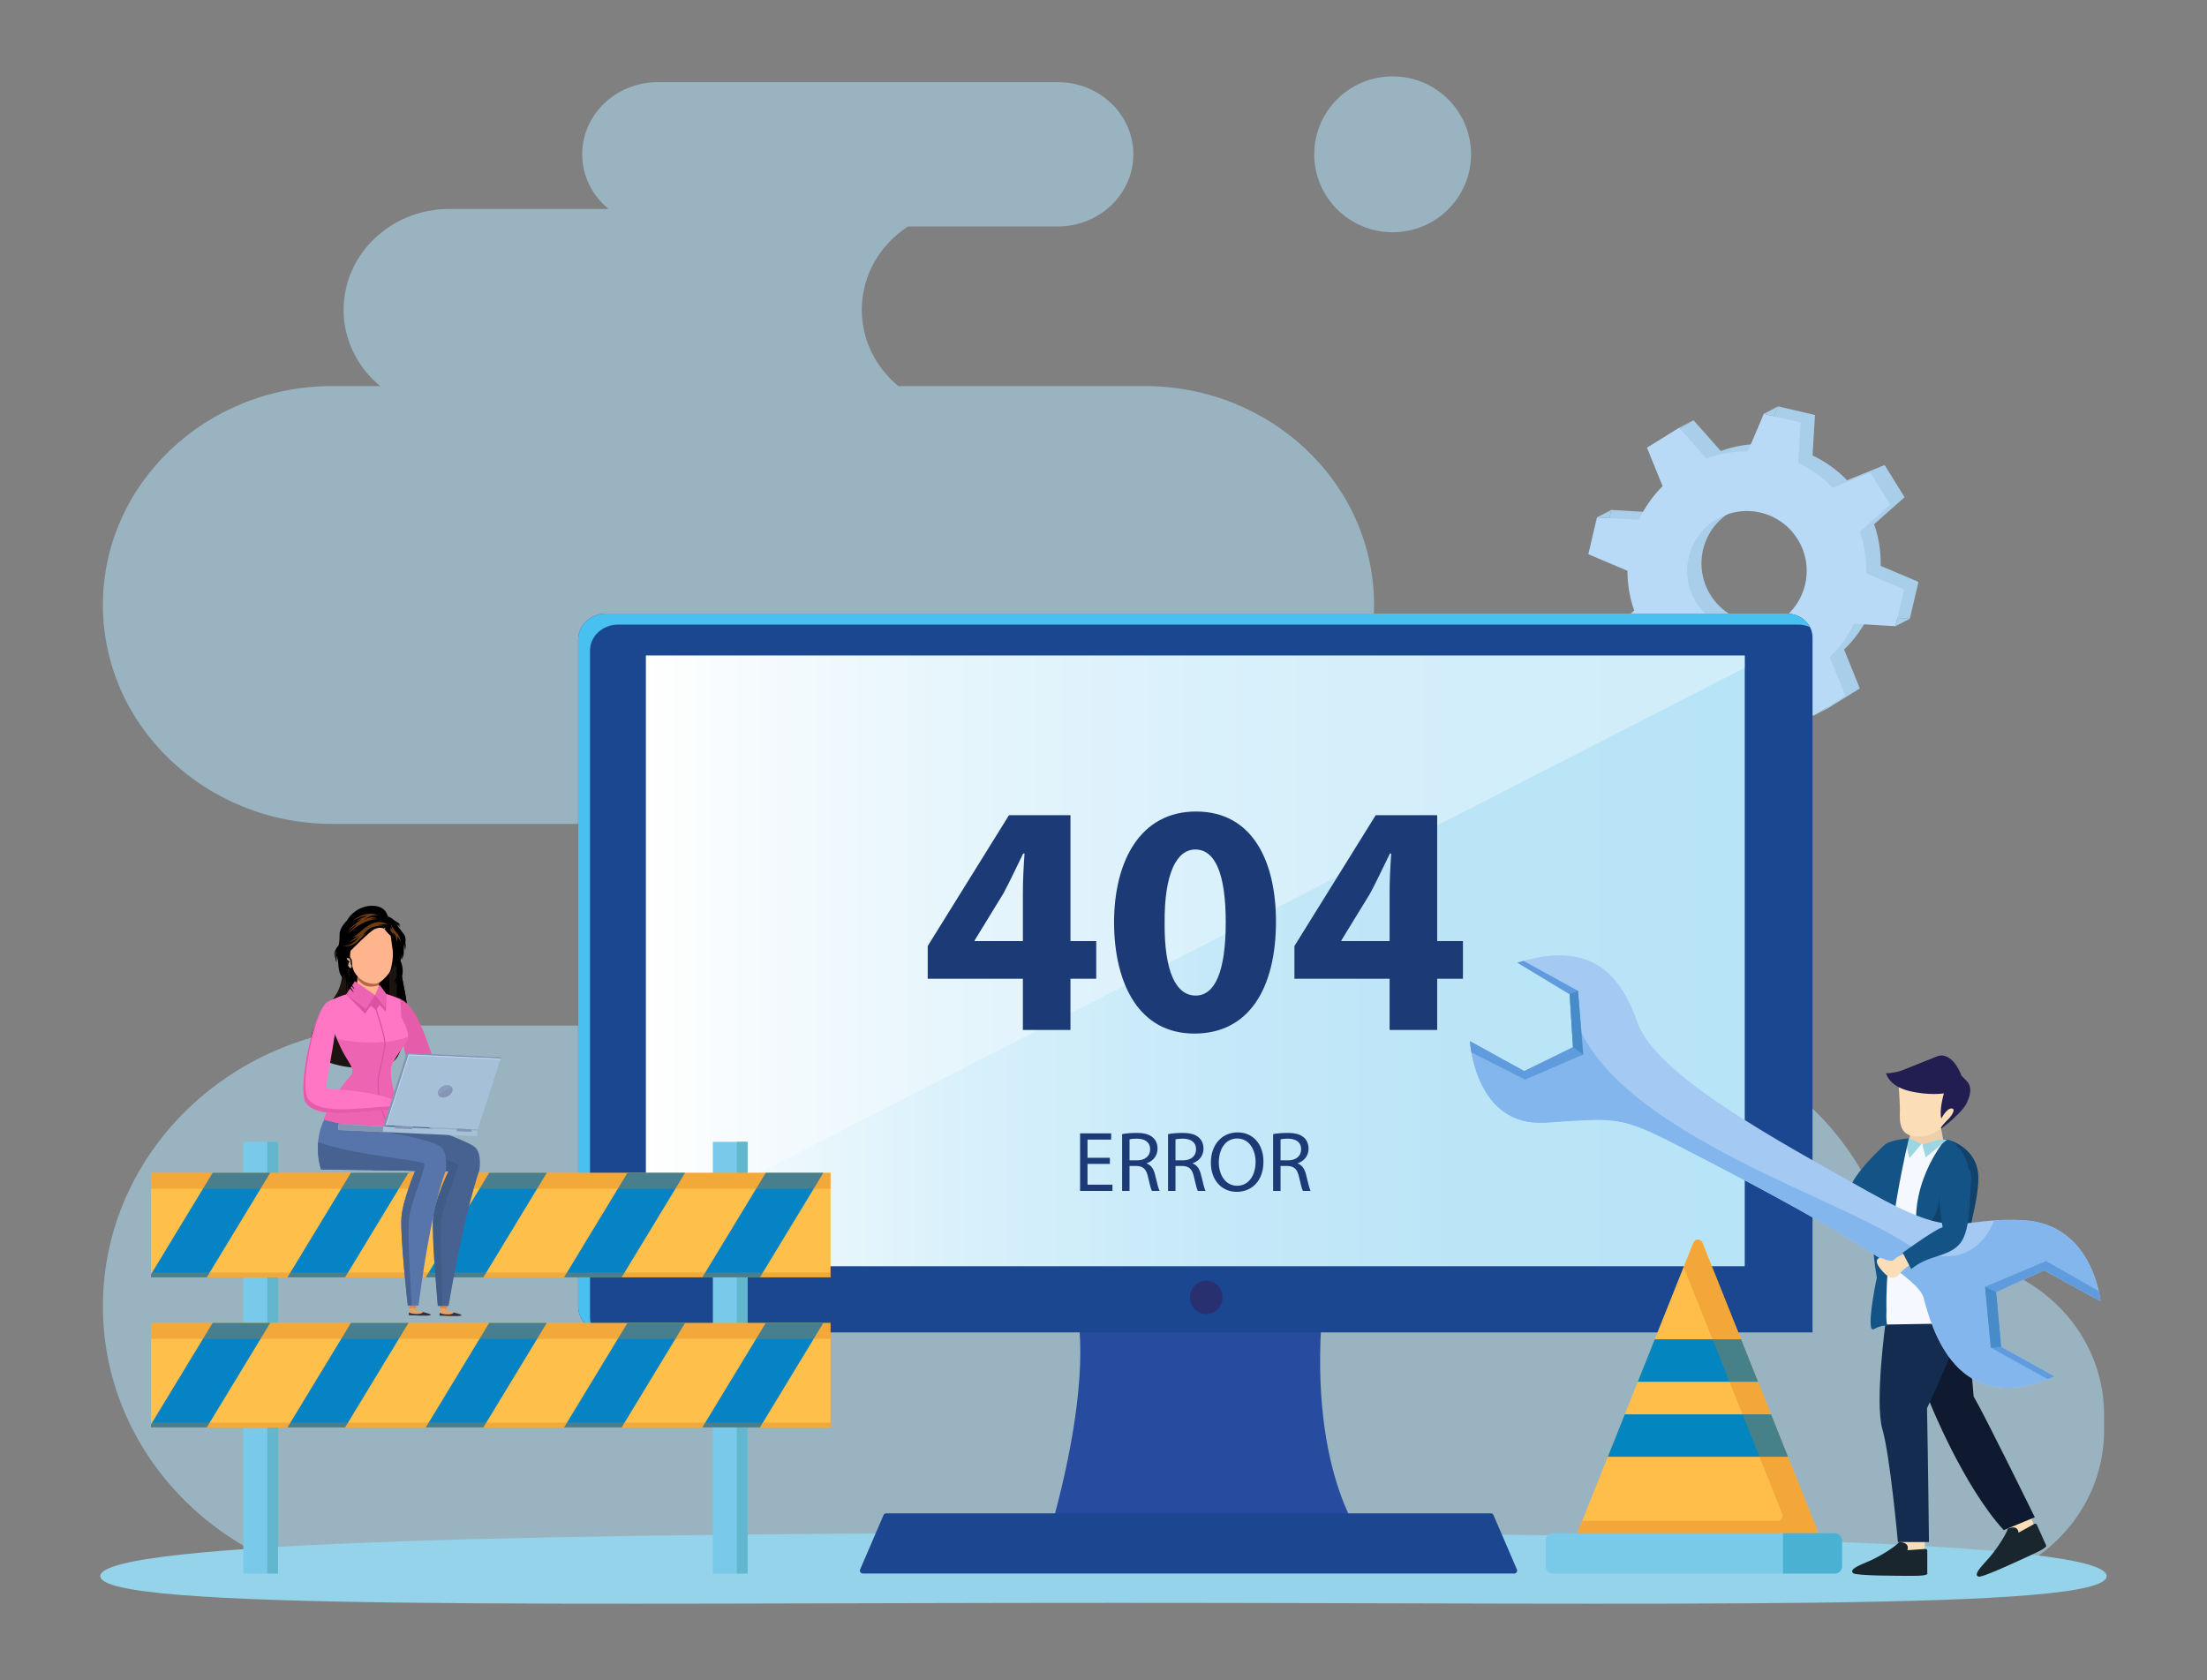 <svg xmlns="http://www.w3.org/2000/svg" enable-background="new 0 0 2000 2000" viewBox="42.076 219.898 1915.848 1458.416"><rect x="42.076" y="219.898" width="1915.848" height="1458.416" fill="#808080" stroke="none"/><path fill="#a9ceea" d="M1674.67,711.11c0.26-12.11-1.59-24.35-5.7-36.16l26.44-23.44l-17.32-27.93l-32.59,13.22     c-8.76-9.07-18.95-16.3-29.98-21.53l2.11-35.12l-31.99-7.5l-13.77,32.58c-12.1-0.11-24.3,1.89-36.05,6.14l-23.63-26.67     l-27.92,17.33l13.55,33.41c-8.66,8.61-15.56,18.54-20.61,29.26l-36.35-2.19l-7.49,32l33.94,14.36     c-0.02,11.58,1.9,23.25,5.87,34.51l-27.75,24.61l17.32,27.93l34.52-14.01c8.31,8.42,17.86,15.19,28.17,20.23l-2.24,37.21     l31.99,7.5l14.44-34.16c11.59,0.17,23.29-1.61,34.59-5.45l24.42,27.56l27.92-17.33l-13.68-33.73     c8.82-8.47,15.9-18.28,21.13-28.91l35.96,2.17l7.49-32L1674.67,711.11z M1598.37,753.08c-24.36,15.12-56.36,7.62-71.47-16.75     c-15.12-24.37-7.62-56.38,16.74-71.49c24.36-15.12,56.36-7.62,71.47,16.75C1630.22,705.95,1622.73,737.96,1598.37,753.08z" class="colora9ceea svgShape"/><path fill="#b8daf7" d="M1662.19,717.59c0.26-12.11-1.59-24.36-5.7-36.16l26.44-23.44l-17.32-27.93l-32.59,13.22     c-8.76-9.07-18.95-16.3-29.98-21.53l2.11-35.12l-31.99-7.5l-13.77,32.58c-12.1-0.12-24.3,1.89-36.05,6.14l-23.63-26.66     l-27.92,17.33l13.55,33.41c-8.66,8.61-15.56,18.54-20.61,29.26l-36.35-2.19l-7.49,32l33.94,14.36     c-0.02,11.58,1.9,23.25,5.87,34.51l-27.76,24.61l17.32,27.93l34.52-14.01c8.31,8.42,17.86,15.19,28.17,20.23l-2.24,37.21     l31.99,7.5l14.44-34.16c11.59,0.17,23.29-1.61,34.59-5.45l24.42,27.56l27.92-17.33l-13.68-33.73     c8.82-8.47,15.9-18.28,21.13-28.91l35.96,2.17l7.49-32L1662.19,717.59z M1585.89,759.55c-24.36,15.12-56.36,7.62-71.47-16.75     c-15.11-24.37-7.62-56.38,16.74-71.49c24.36-15.12,56.36-7.62,71.47,16.75C1617.74,712.43,1610.25,744.44,1585.89,759.55z" class="colorb8daf7 svgShape"/><polygon fill="#a9ceea" points="1428.38 668.98 1439.19 669.63 1440.86 662.5" class="colora9ceea svgShape"/><polygon fill="#a9ceea" points="1573.16 579.13 1585.64 572.65 1582.02 581.2" class="colora9ceea svgShape"/><polygon fill="#a9ceea" points="1499.72 591.18 1512.19 584.7 1500.44 591.99" class="colora9ceea svgShape"/><polygon fill="#a9ceea" points="1542.72 853.31 1555.2 846.84 1546.34 844.76" class="colora9ceea svgShape"/><polygon fill="#a9ceea" points="1687.5 763.47 1699.97 756.99 1689.17 756.33" class="colora9ceea svgShape"/><polygon fill="#a9ceea" points="1616.17 841.27 1628.64 834.79 1627.92 833.97" class="colora9ceea svgShape"/><g opacity=".53" fill="#000000" class="color000 svgShape"><path fill="#afe1f9" d="M131.4,745.06L131.4,745.06c0-104.95,89.16-190.04,199.15-190.04h41.54c-19.43-16.05-31.74-39.74-31.74-66.19    l0,0c0-48.34,41.07-87.53,91.73-87.53h138.26c-13.98-11.49-22.87-28.46-22.87-47.45c0-34.59,29.39-62.63,65.63-62.63h347.17    c36.25,0,65.64,28.04,65.64,62.63c0,34.59-29.39,62.63-65.64,62.63H830.28c-24.2,15.76-40.1,42.28-40.1,72.35l0,0    c0,26.45,12.31,50.14,31.74,66.19h213.79c109.99,0,199.15,85.08,199.15,190.04l0,0c0,104.95-89.16,190.04-199.15,190.04h283.22    c50.66,0,91.73,39.19,91.73,87.53c0,48.34-41.07,87.53-91.73,87.53h115.4c126.08,0,230.74,87.23,251.52,201.87h40.41    c78.61,0,142.34,60.81,142.34,135.83v13.76c0,75.02-63.73,135.83-142.34,135.83h-291.92H478.94h-92.21    c-141.01,0-255.33-109.08-255.33-243.65v0c0-134.56,114.32-243.65,255.33-243.65h447c-50.66,0-91.73-39.19-91.73-87.53    c0-48.34,41.07-87.53,91.73-87.53H330.55C220.56,935.09,131.4,850.01,131.4,745.06z" class="colorafe1f9 svgShape"/><ellipse cx="1251.01" cy="353.85" fill="#afe1f9" rx="68.06" ry="67.66" class="colorafe1f9 svgShape"/></g><path fill="#94d3e9" d="M1870.84,1588.04c0,30.44-377.01,23.24-857.96,23.24c-480.95,0-883.72,7.19-883.72-23.24   c0-30.44,402.77-37.51,883.72-37.51C1493.83,1550.53,1870.84,1557.6,1870.84,1588.04z" class="color94d3e9 svgShape"/><path fill="#274c9f" d="M976.7,1357.99c0,0,16.58,56.89-26.05,201.7h277.11c0,0-49.74-56.89-37.9-201.7H976.7z" class="color274c9f svgShape"/><path fill="#f2a7c9" d="M1519.33,1296.47H640.12V836.18c0-26.08,21.14-47.23,47.23-47.23h784.75c26.08,0,47.23,21.14,47.23,47.23     V1296.47z" class="colorf2a7c9 svgShape"/><path fill="#1a4790" d="M1615.48,1376.5H568.4c-13.49,0-24.43-10.08-24.43-22.52V775.04c0-12.44,10.94-22.52,24.43-22.52h1017.31     h7.35c12.39,0,22.43,9.26,22.43,20.68V1376.5L1615.48,1376.5z" class="color1a4790 svgShape"/><path fill="#48c1f0" d="M554.25,1363.55V784.61c0-12.44,10.94-22.52,24.43-22.52h1017.31h7.35c3.57,0,6.89,0.84,9.89,2.2     c-3.62-6.94-11.25-11.78-20.17-11.78h-7.35H568.4c-13.49,0-24.43,10.08-24.43,22.52v578.95c0,8.64,5.33,16.05,13.08,19.83     C555.32,1370.72,554.25,1367.27,554.25,1363.55z" class="color48c1f0 svgShape"/><linearGradient id="a" x1="602.798" x2="1556.656" y1="1054.009" y2="1054.009" gradientUnits="userSpaceOnUse"><stop offset="0" stop-color="#ffffff" class="stopColorfff svgShape"/><stop offset=".1" stop-color="#f0f9fd" class="stopColorf0f9fd svgShape"/><stop offset=".299" stop-color="#d7f0fb" class="stopColord7f0fb svgShape"/><stop offset=".509" stop-color="#c6e9f9" class="stopColorc6e9f9 svgShape"/><stop offset=".734" stop-color="#bbe5f7" class="stopColorbbe5f7 svgShape"/><stop offset="1" stop-color="#b8e4f7" class="stopColorb8e4f7 svgShape"/></linearGradient><polygon fill="url(#a)" points="1556.66 1319.07 602.8 1319.07 602.8 788.95 1556.66 788.95 1556.66 788.95 1556.66 1319.07"/><polygon fill="#ffffff" points="602.8 788.95 602.8 1288.34 1556.66 799.62 1556.66 788.95 1556.66 788.95" opacity=".34" class="colorfff svgShape"/><path fill="#1d4690" d="M809.05,1535.1l-20.3,47.16c-0.73,1.69,0.51,3.57,2.35,3.57h565.4c1.84,0,3.08-1.88,2.35-3.57l-20.3-47.16     c-0.4-0.94-1.33-1.55-2.35-1.55H811.4C810.38,1533.55,809.46,1534.16,809.05,1535.1z" class="color1d4690 svgShape"/><path fill="#28306f" d="M1103.33,1346.07c0,8.01-6.33,14.51-14.13,14.51s-14.13-6.5-14.13-14.51c0-8.01,6.33-14.51,14.13-14.51     S1103.33,1338.06,1103.33,1346.07z" class="color28306f svgShape"/><path fill="none" d="M1519.33,1296.47H640.12V836.18c0-26.08,21.14-47.23,47.23-47.23h784.75c26.08,0,47.23,21.14,47.23,47.23     V1296.47z"/><path fill="#1c3a75" d="M930.02 1113.95v-44.46h-82.61v-28.39l70.56-113.59h53.35v109.28h22.37v32.7h-22.37v44.46H930.02zM930.02 1036.79v-41.3c0-11.19.57-22.66 1.43-34.71h-1.15c-6.02 12.05-10.9 22.95-17.21 34.71l-24.96 40.73v.58H930.02zM1149.71 1019.86c0 57.66-23.24 97.24-70.85 97.24-48.19 0-69.41-43.31-69.7-96.09 0-53.93 22.95-96.67 71.13-96.67C1130.21 924.34 1149.71 968.8 1149.71 1019.86zM1053.05 1021.01c-.29 42.73 10.04 63.1 26.96 63.1 16.92 0 26.1-21.22 26.1-63.68 0-41.31-8.89-63.11-26.39-63.11C1063.66 957.33 1052.76 977.7 1053.05 1021.01zM1248.36 1113.95v-44.46h-82.61v-28.39l70.56-113.59h53.35v109.28h22.37v32.7h-22.37v44.46H1248.36zM1248.36 1036.79v-41.3c0-11.19.57-22.66 1.43-34.71h-1.14c-6.03 12.05-10.9 22.95-17.21 34.71l-24.96 40.73v.58H1248.36z" class="color1c3a75 svgShape"/><g fill="#000000" class="color000 svgShape"><path fill="#1c3a75" d="M1005.54 1230.25h-19.42v18.01h21.64v5.41h-28.09v-49.95h26.98v5.41h-20.53v15.79h19.42V1230.25zM1016.15 1204.38c3.26-.67 7.93-1.04 12.38-1.04 6.89 0 11.34 1.26 14.45 4.08 2.52 2.22 3.93 5.63 3.93 9.49 0 6.59-4.15 10.97-9.41 12.75v.22c3.85 1.33 6.15 4.89 7.34 10.08 1.63 6.97 2.82 11.78 3.85 13.71h-6.67c-.81-1.41-1.93-5.71-3.34-11.93-1.48-6.89-4.15-9.49-10-9.71h-6.08v21.64h-6.45V1204.38zM1022.6 1227.14h6.6c6.89 0 11.27-3.78 11.27-9.49 0-6.45-4.67-9.26-11.49-9.34-3.11 0-5.34.29-6.37.59V1227.14zM1056.04 1204.38c3.26-.67 7.93-1.04 12.38-1.04 6.89 0 11.34 1.26 14.45 4.08 2.52 2.22 3.93 5.63 3.93 9.49 0 6.59-4.15 10.97-9.41 12.75v.22c3.85 1.33 6.15 4.89 7.34 10.08 1.63 6.97 2.82 11.78 3.85 13.71h-6.67c-.81-1.41-1.93-5.71-3.34-11.93-1.48-6.89-4.15-9.49-10-9.71h-6.08v21.64h-6.45V1204.38zM1062.49 1227.14h6.59c6.89 0 11.27-3.78 11.27-9.49 0-6.45-4.67-9.26-11.49-9.34-3.11 0-5.34.29-6.37.59V1227.14zM1138.85 1228.17c0 17.19-10.45 26.31-23.2 26.31-13.19 0-22.45-10.23-22.45-25.35 0-15.86 9.86-26.24 23.2-26.24C1130.03 1202.9 1138.85 1213.35 1138.85 1228.17zM1100.09 1228.99c0 10.67 5.78 20.23 15.93 20.23 10.23 0 16.01-9.41 16.01-20.75 0-9.93-5.19-20.3-15.93-20.3C1105.42 1208.17 1100.09 1218.02 1100.09 1228.99zM1147.24 1204.38c3.26-.67 7.93-1.04 12.38-1.04 6.9 0 11.34 1.26 14.45 4.08 2.52 2.22 3.93 5.63 3.93 9.49 0 6.59-4.15 10.97-9.41 12.75v.22c3.85 1.33 6.15 4.89 7.34 10.08 1.63 6.97 2.82 11.78 3.85 13.71h-6.67c-.81-1.41-1.93-5.71-3.34-11.93-1.48-6.89-4.15-9.49-10-9.71h-6.08v21.64h-6.45V1204.38zM1153.69 1227.14h6.6c6.89 0 11.27-3.78 11.27-9.49 0-6.45-4.67-9.26-11.49-9.34-3.11 0-5.34.29-6.37.59V1227.14z" class="color1c3a75 svgShape"/></g><g fill="#000000" class="color000 svgShape"><rect width="30.09" height="374.73" x="253.33" y="1211.09" fill="#79c9ea" class="color79c9ea svgShape"/><rect width="9.33" height="374.73" x="274.09" y="1211.09" fill="#62b6ce" class="color62b6ce svgShape"/><rect width="30.09" height="374.73" x="660.9" y="1211.09" fill="#79c9ea" class="color79c9ea svgShape"/><rect width="9.33" height="374.73" x="681.66" y="1211.09" fill="#62b6ce" class="color62b6ce svgShape"/><rect width="589.9" height="90.73" x="173.14" y="1237.95" fill="#febf4b" class="colorfebf4b svgShape"/><polygon fill="#0683c5" points="276.66 1237.95 226.66 1237.95 173.14 1326.15 173.14 1328.69 221.6 1328.69" class="color0683c5 svgShape"/><polygon fill="#0683c5" points="291.65 1328.69 341.64 1328.69 396.7 1237.95 346.71 1237.95" class="color0683c5 svgShape"/><polygon fill="#0683c5" points="411.69 1328.69 461.68 1328.69 516.75 1237.95 466.75 1237.95" class="color0683c5 svgShape"/><polygon fill="#0683c5" points="531.73 1328.69 581.73 1328.69 636.79 1237.95 586.79 1237.95" class="color0683c5 svgShape"/><polygon fill="#0683c5" points="651.78 1328.69 701.77 1328.69 756.83 1237.95 706.84 1237.95" class="color0683c5 svgShape"/><rect width="589.9" height="13.86" x="173.14" y="1237.95" fill="#dd7814" opacity=".31" class="colordd7814 svgShape"/><rect width="589.9" height="4.17" x="173.14" y="1324.51" fill="#dd7814" opacity=".31" class="colordd7814 svgShape"/><g fill="#000000" class="color000 svgShape"><rect width="589.9" height="90.73" x="173.14" y="1368.26" fill="#febf4b" class="colorfebf4b svgShape"/><polygon fill="#0683c5" points="276.66 1368.26 226.66 1368.26 173.14 1456.45 173.14 1458.99 221.6 1458.99" class="color0683c5 svgShape"/><polygon fill="#0683c5" points="291.65 1458.99 341.64 1458.99 396.7 1368.26 346.71 1368.26" class="color0683c5 svgShape"/><polygon fill="#0683c5" points="411.69 1458.99 461.68 1458.99 516.75 1368.26 466.75 1368.26" class="color0683c5 svgShape"/><polygon fill="#0683c5" points="531.73 1458.99 581.73 1458.99 636.79 1368.26 586.79 1368.26" class="color0683c5 svgShape"/><polygon fill="#0683c5" points="651.78 1458.99 701.77 1458.99 756.83 1368.26 706.84 1368.26" class="color0683c5 svgShape"/><rect width="589.9" height="13.86" x="173.14" y="1368.26" fill="#dd7814" opacity=".31" class="colordd7814 svgShape"/><rect width="589.9" height="4.17" x="173.14" y="1454.81" fill="#dd7814" opacity=".31" class="colordd7814 svgShape"/></g></g><g fill="#000000" class="color000 svgShape"><path fill="#ffbd4a" d="M1511.95,1298.83l-99.86,249.84c-1.14,2.86,0.96,5.96,4.04,5.96h199.72c3.08,0,5.18-3.11,4.04-5.96    l-99.86-249.84C1518.57,1295.19,1513.41,1295.19,1511.95,1298.83z" class="colorffbd4a svgShape"/><polygon fill="#0385bf" points="1463.78 1419.36 1568.21 1419.36 1553.48 1382.5 1478.51 1382.5" class="color0385bf svgShape"/><polygon fill="#0385bf" points="1437.75 1484.47 1594.23 1484.47 1579.5 1447.62 1452.49 1447.62" class="color0385bf svgShape"/><path fill="#dd7814" d="M1619.79,1548.43l-99.9-249.94c-1.46-3.64-6.35-3.64-7.8,0l-8.5,21.27l85.57,214.09    c1.18,2.95-0.87,6.21-3.9,6.21h-169.72l-3.35,8.38c-1.18,2.95,0.87,6.2,3.9,6.2h199.8    C1618.92,1554.63,1620.97,1551.37,1619.79,1548.43z" opacity=".31" class="colordd7814 svgShape"/><path fill="#79cae8" d="M1634.82,1585.82h-244.71c-3.47,0-6.28-2.81-6.28-6.28v-22.46c0-3.47,2.81-6.28,6.28-6.28h244.71    c3.47,0,6.28,2.81,6.28,6.28v22.46C1641.09,1583.01,1638.28,1585.82,1634.82,1585.82z" class="color79cae8 svgShape"/><path fill="#4ab1d2" d="M1634.98,1550.81h-45.11v35.01h45.11c3.38,0,6.11-2.89,6.11-6.45v-22.11    C1641.09,1553.7,1638.36,1550.81,1634.98,1550.81z" class="color4ab1d2 svgShape"/></g><g fill="#000000" class="color000 svgShape"><path fill="#1c1411" d="M377.51,1144.1c4.48-1.12,8.23-4.11,10.28-8.25c4.34-8.79,7.4-18.23,8.02-28.28     c1.38-22.47-8.32-45.8-8.72-68.21c0,0-46.11-8.4-46.85-3.73c-0.76,4.82,2.4,33.11-5.9,46.75c-7.81,12.83-18.56,22.7-21.68,35.14     c-1.23,4.87-1.35,14.49,2.36,19.21C327.83,1143.52,349.64,1151.05,377.51,1144.1z" class="color1c1411 svgShape"/><path d="M386.15 1039.18c-.8 11.67.73 23.97.36 35.79-.64 22.64 3.42 45.55-3.18 66.3 1.85-1.43 3.39-3.27 4.46-5.43 4.34-8.79 7.4-18.23 8.02-28.28 1.38-22.47-8.32-45.8-8.72-68.21C387.08 1039.35 386.75 1039.29 386.15 1039.18zM372.89 1126.24c-4.42-13.99-12.1-26.74-14.6-41.08-2.8 11.89-2.23 22.55-6.21 34.35-4.53-14.8.14-44.73-1.22-46.06-1.36-1.33-5.95 15.9-6.25 17.68-.33-19.02 1.88-38.05 4.98-56.81 7.82.34 19.41 2 27.78 3.33C379.57 1067.11 383.89 1098.47 372.89 1126.24z" fill="#000000" class="color000 svgShape"/><path fill="#fdc596" d="M450.97,1144.2c-0.83-0.77-2.18-0.26-2.28,0.87c-0.08,0.91,0.04,2.05,0.68,3.27     c1.59,3.03,1.73,6.49,1.01,6.49c-0.72,0-2.74-6.49-5.19-5.99c-2.45,0.5,2.6,8.15,1.87,9.16c-0.72,1.01-3.46-5.34-4.76-4.18     c-1.3,1.15,3.03,7.79,2.6,8.65c-0.43,0.87-3.32-2.74-3.61-1.44c-0.29,1.3,0.42,3.89,4.75,6.63c0,0,6.5,4.61,9.67,1.15     C458.72,1165.54,460.05,1152.54,450.97,1144.2z" class="colorfdc596 svgShape"/><path fill="#e55daa" d="M420.24,1143.83c4.9,9.33,16.97,8.2,16.97,8.2l0,0l-5.92,13.82c-15.13,4.25-29.07-10.01-29.07-10.01     c-11.25-10.99-14.29-69.23-14.29-69.23C405.82,1091.52,415.33,1134.5,420.24,1143.83z" class="colore55daa svgShape"/><path fill="#e2a36a" d="M404.03,1349.99c0,0-1.11,4.06-1.04,8.41l-5.69-1.34l0.34-7.17L404.03,1349.99z" class="colore2a36a svgShape"/><path fill="#e2a36a" d="M415.28,1361.33c-0.09,1.15-18.4,0.23-18.4,0.23l0.42-4.49l5.78,0.08     C403.08,1357.15,415.37,1360.18,415.28,1361.33z" class="colore2a36a svgShape"/><path fill="#2d313d" d="M396.83,1361.53l0.29-2.5c0,0,1.06,1.41,6.66,1.49c4.93,0.07,5.51-1.69,5.51-1.69     c4.6,1.39,7.18,1.65,6.51,2.6C414.93,1362.63,396.83,1361.53,396.83,1361.53z" class="color2d313d svgShape"/><path fill="#d38753" d="M397.65,1349.9l-0.27,6c0,0,2.68-1.62,5.67,0.08c0,0,0.47-4.43,0.99-5.99L397.65,1349.9z" class="colord38753 svgShape"/><path fill="#e2a36a" d="M430.74,1350.36c0,0-1.11,4.06-1.04,8.42l-5.69-1.34l0.34-7.17L430.74,1350.36z" class="colore2a36a svgShape"/><path fill="#e2a36a" d="M441.99,1361.7c-0.09,1.15-18.4,0.23-18.4,0.23l0.42-4.49l5.78,0.08     C429.79,1357.52,442.08,1360.55,441.99,1361.7z" class="colore2a36a svgShape"/><path fill="#2d313d" d="M423.54,1361.9l0.29-2.5c0,0,1.06,1.41,6.66,1.49c4.93,0.07,5.51-1.69,5.51-1.69     c4.6,1.39,7.18,1.65,6.51,2.59C441.64,1363.01,423.54,1361.9,423.54,1361.9z" class="color2d313d svgShape"/><path fill="#d38753" d="M424.36,1350.27l-0.27,6c0,0,2.68-1.62,5.67,0.08c0,0,0.47-4.43,0.99-5.99L424.36,1350.27z" class="colord38753 svgShape"/><path fill="#476291" d="M396.71,1192.57c0,0-35.88,10.17-31.08,43.15l92.36,1.29c0,0,2.89-14.16-2.9-20.63    C449.37,1209.96,396.71,1192.57,396.71,1192.57z" class="color476291 svgShape"/><path fill="#476291" d="M457.77,1237.01c0,0-12.68,36.18-26.31,116.56l-9.29-0.13c0,0-5.75-60.21-4.11-76.41    c1.64-16.2,13.89-41.66,13.89-41.66S449.62,1231.61,457.77,1237.01z" class="color476291 svgShape"/><path fill="#3e5c87" d="M396.71,1236.16l34.88,0.28c0,0-12.65,25.49-13.52,40.6c-0.87,15.11,4.11,76.41,4.11,76.41l3.87,0.05    c0,0-2.16-64.99-0.95-75.45c1.21-10.45,15.32-44.69,14.64-47c-0.68-2.32-44.16-15.17-44.16-15.17L396.71,1236.16z" class="color3e5c87 svgShape"/><polygon fill="#3e5c87" points="396.71 1192.57 323.75 1191.54 375.53 1218.58" class="color3e5c87 svgShape"/><path fill="#5775aa" d="M323.75,1191.54c0,0-10.67,17.28-2.93,43.55l108.13,1.51c0,0,2.4-14.42-3.66-20.64    C416.87,1207.29,354.21,1199.21,323.75,1191.54z" class="color5775aa svgShape"/><path fill="#5775aa" d="M428.96,1236.61c0,0-11.79,25.98-23.58,116.6l-9.32-0.13c0,0-6.81-60.22-5.49-76.43    c1.32-16.21,11.91-40.41,11.91-40.41S420.7,1231.21,428.96,1236.61z" class="color5775aa svgShape"/><path fill="#476291" d="M320.82,1235.09l81.66,1.14c0,0-10.99,26.59-11.91,40.41c-1.16,17.5,5.49,76.43,5.49,76.43l3.46,0.05    c0,0-4.12-60.5-2.35-75.64c1.77-15.15,15.21-44.33,13.04-47.47c-2.17-3.14-59.2-7.03-91.96-18.58    C318.24,1211.43,316.98,1225.19,320.82,1235.09z" class="color476291 svgShape"/><path fill="#ff77c4" d="M381.28,1148.78c-0.22,15.89,4.82,25.79,16.67,43.85c-23.88,7.78-48.95,6.71-74.91-1.05    c5.78-15.33,14.43-27.81,24.06-38.66c0.07-0.07,0.16-0.18,0.21-0.24c0.12-0.13,0.21-0.24,0.29-0.32c0.08-0.09,0.2-0.22,0.2-0.22    c5.07-8.89-10.12-19.36-15.92-36.83c-5.92-17.81-3.09-27.02-3.09-27.02c22.48-9.7,35.61-11.83,60.89-1.07l0.74,15.42    c0,0,6.72,12.12,5.87,17.51C395.44,1125.53,381.4,1140.31,381.28,1148.78z" class="colorff77c4 svgShape"/><path fill="#feb48c" d="M347.1,1080.03c-0.39,5.7,8.48,9.85,13.22,10.17c4.75,0.32,13.33-2.63,13.72-8.33      c0.39-5.7-5.71-5.1-13.15-5.61C353.46,1075.76,347.49,1074.33,347.1,1080.03z" class="colorfeb48c svgShape"/><path fill="#feb48c" d="M360.48,1088.93L360.48,1088.93c5.2,0.36,9.74-3.6,10.1-8.8l1.13-16.54c0.36-5.2-3.61-9.74-8.8-10.1l0,0        c-5.2-0.36-9.74,3.61-10.1,8.8l-1.13,16.54C351.33,1084.03,355.29,1088.57,360.48,1088.93z" class="colorfeb48c svgShape"/><path fill="#ba6549" d="M370.93,1075.03c0.33-4.86,0.78-11.44,0.78-11.44c0.36-5.2-3.61-9.74-8.8-10.1        c-5.2-0.36-9.74,3.61-10.1,8.8c0,0-0.22,3.15-0.52,7.52c0,0,3.47,4.76,8.19,6.01        C366.02,1077.28,370.93,1075.03,370.93,1075.03z" class="colorba6549 svgShape"/><path fill="#ed65b2" d="M397.96,1192.63c-2.14-7.57-17.02-19.31-16.67-43.85c0.14-9.84,14.14-21.25,15.01-28.78    c-5.28,2.18-27.09,8.65-61.56,1.95c6.41,17.6,14.58,22.43,13.06,30.18c0,0-0.12,0.13-0.2,0.22c-0.07,0.08-0.17,0.19-0.29,0.32    c-0.06,0.06-0.14,0.16-0.21,0.24c-9.62,10.85-18.27,23.33-24.06,38.66c12.71,3.8,25.21,5.97,37.46,6.31    C372.62,1198.03,386.37,1196.41,397.96,1192.63z" class="colored65b2 svgShape"/><path fill="#db52a3" d="M370.76,1158.51c0-2.17,1.17-7.41,2.41-12.94c1.77-7.89,3.78-16.84,3.46-21.26    c-0.53-7.5-7.77-28.88-8.08-29.79l-1,0.34c0.07,0.22,7.5,22.15,8.03,29.52c0.31,4.26-1.69,13.13-3.44,20.96    c-1.31,5.84-2.44,10.89-2.44,13.17c0.02,13.34,2.77,25.68,8.56,38.49c0.37-0.05,0.74-0.06,1.11-0.11    C373.55,1184.11,370.77,1171.81,370.76,1158.51z" class="colordb52a3 svgShape"/><path fill="#f4be84" d="M390.08,1179.3c4.15,2.73,9.66,5.19,9.52,7.41c-0.32,4.82-7.46,5.6-10.44,3.53       c-2.83-2.26-4.27-7.98-4.27-7.98S385.97,1176.61,390.08,1179.3z" class="colorf4be84 svgShape"/><path fill="#f4be84" d="M406.48 1195.68c.67-.24-.98-5.45-1.69-6.4-.57-.76-1.11-1.75-7.58-5.58l1.37 4.78c0 0 4.19 1.72 4.72 2.18C403.82 1191.12 404.21 1195.04 406.48 1195.68zM399.22 1202.52c1 .19 1.07-5 .84-6.21-.28-1.53.05-2.1-2.39-9.85l-1.9 4.45c0 0 2.15 5.23 2.26 5.96C398.13 1197.59 397.92 1201.31 399.22 1202.52zM395.72 1202.24c.96.18 1.02-4.8.81-5.96-.27-1.47.05-2.02-2.3-9.46l-1.83 4.27c0 0 2.07 5.02 2.17 5.72C394.67 1197.51 394.47 1201.09 395.72 1202.24zM391.92 1199.05c.81.15.86-4.07.68-5.05-.23-1.24.04-1.71-1.94-8.01l-1.55 3.62c0 0 1.75 4.25 1.84 4.84C391.04 1195.04 390.86 1198.07 391.92 1199.05zM385.48 1182.78l-7.14-1.42 1.78-7.34c0 0 4.13 1.71 9.96 5.28L385.48 1182.78z" class="colorf4be84 svgShape"/><path fill="#ff77c4" d="M329.22,1088.46c-14.03,0.48-30.28,79.13-21.2,89.29c11.75,14.81,50.74,5.64,72.31,5.94     c0,0,3.82-3.92,4.44-8.14c-15.31-8.88-55.33-9.62-58.8-11.3C322.51,1162.56,343.21,1087.98,329.22,1088.46z" class="colorff77c4 svgShape"/><path fill="#e55daa" d="M309.92,1174.31c-7.13-7.97,1.36-58.02,12.12-79.46c-11.62,18.9-21.56,74.46-14.02,82.9     c11.75,14.81,50.74,5.64,72.31,5.94c0,0,1.29-1.42,2.5-3.38C361.12,1180.2,321.55,1188.97,309.92,1174.31z" class="colore55daa svgShape"/><polygon fill="#db52a3" points="342.57 1083.03 358.99 1099.83 363.91 1092.88 368.46 1096.89 371.59 1092.33 376.99 1098.1 377.48 1082.76 367.66 1083.73" class="colordb52a3 svgShape"/><polygon fill="#ed65b2" points="342.57 1083.03 350.19 1071.63 367.66 1083.73 359.6 1095.78" class="colored65b2 svgShape"/><polygon fill="#ed65b2" points="371.49 1074.65 367.66 1083.73 376.22 1094.35 377.48 1082.76" class="colored65b2 svgShape"/><g fill="#000000" class="color000 svgShape"><polygon fill="#8394b4" points="456.96 1200.51 375.03 1196.65 395.25 1133.93 477.18 1137.78" class="color8394b4 svgShape"/><rect width="4.93" height="120.72" x="393.6" y="1140.68" fill="#a5c0d7" transform="rotate(-87.358 396.053 1201.073)" class="colora5c0d7 svgShape"/><polygon fill="#a5c0d7" points="457.02 1200.43 376.98 1196.74 396.8 1135.25 476.85 1138.94" class="colora5c0d7 svgShape"/><path fill="#8394b4" d="M434.6,1167.51c-1.15,2.98-4.8,5.28-8.15,5.12c-3.35-0.15-5.13-2.7-3.98-5.68c1.15-2.98,4.8-5.28,8.15-5.12     C433.96,1161.98,435.75,1164.53,434.6,1167.51z" class="color8394b4 svgShape"/><polygon fill="#a5c0d7" points="376.98 1196.74 396.8 1135.25 476.85 1138.94" opacity=".2" class="colora5c0d7 svgShape"/><rect width="4.93" height="38.91" x="352.74" y="1179.7" fill="#8394b4" transform="rotate(-87.346 355.229 1199.2)" class="color8394b4 svgShape"/><rect width="2.17" height="15.03" x="391.47" y="1191.04" fill="#8394b4" transform="rotate(-87.358 392.588 1198.613)" class="color8394b4 svgShape"/><rect width="2.17" height="12.87" x="443.96" y="1194.55" fill="#8394b4" transform="rotate(-87.358 445.073 1201.03)" class="color8394b4 svgShape"/><polygon fill="#bad6f2" points="397.29 1136.06 476.59 1139.72 476.85 1138.94 396.8 1135.25 376.98 1196.74 377.72 1196.77" class="colorbad6f2 svgShape"/></g><g fill="#000000" class="color000 svgShape"><path d="M366.2,1006.21c-12.42-0.58-20.85,8.35-22.77,12.61c0,0-6.69,6.11-6.56,12.29c0.12,6.18-0.91,9.61-0.91,9.61     s-5.02,4.26-3.28,11.17c0,0-0.19-4.5,1.28-6.18c0,0-1.98,6.22,0.49,9.89c0,0-0.87-3.69,0.57-6.92c0,0,0.05,2.68,0.5,5.25     c0.45,2.57-0.35,12.69,6.34,17.09c0,0-1.85-2.44-2.41-5.42c0,0,1.44,1.93,2.57,3.66c1.13,1.73-0.23,8.46,1.76,13.37     c0,0-1.01-5.44-0.61-10.5c0,0,2.85,7.37,6.09,9.26c0,0-4.53-6.61-4.76-8.15c0,0,3.02,0.97,5.02,0.93c0,0-4.52-0.74-5.57-3.29     c-1.02-2.48-1.19-9.9-0.68-11.41c0.31,0.95,1.22,2.08,2.01,2.26c0.03,0.88,0.05,3.17-0.31,4.9c0,0,0.79-0.43,1.27-1.78     c0,0,0.44,2.16-0.01,4.33c0,0,1.06-1.88,0.94-3.01c0,0,1.8,1.23,3.84,3.3l27.83-52.76     C378.83,1016.72,378.62,1006.79,366.2,1006.21z" fill="#000000" class="color000 svgShape"/><path d="M376.56,1069.86c0,0,8.68-12.32,8.07-19.8c0,0,0.8,7.24-0.55,10.35c0,0,2.47-2.94,2.12-6.5c0,0,4.67,9.35-2.71,19.03     c0,0,2.59-1.3,3.4-2.86c0,0-1.33,3.78-2.43,5.06c0,0,3.22-2.57,3.99-6.24c0,0-0.21,3.47-1.38,5.71c0,0,6.1-8.6,1.1-20.16     c0,0,1.24-3.49,1.2-5.52c0,0,0.42,2.59-0.46,5.02c0,0,3.39-3.82,1.65-11.02c0,0,0.99-2.04,0.96-3.58c0,0,0.23,2.02,0.12,6.07     c0,0,0.52-1.94,0.58-4.06c0,0,0.3,0.77,0.08,3.95c0,0,1.03-3.3,0-6.36c0,0,1.01-4.16-1.11-7.3c-2.12-3.14-7.98-10.83-7.98-10.83     s4.65,3.28,5.25,5.49c0,0-0.99-2.87-1.95-3.82c0,0,1.04,0.46,1.81,1.6c0,0,0.15-1.74-5.23-4.62c0,0-1.09-3.06-4.29-3.87     c0,0-1.44-6.72-13.05-7.26c-11.61-0.54-19.49,7.8-21.28,11.79c0,0-6.25,5.71-6.13,11.49c0.11,5.78-0.85,8.98-0.85,8.98     s-4.69,3.98-3.07,10.43c0,0-0.18-4.2,1.2-5.77c0,0-1.85,5.82,0.46,9.24c0,0-0.82-3.45,0.53-6.47c0,0,0.05,2.5,0.47,4.9     c0.42,2.4-0.33,11.86,5.93,15.97c0,0-1.73-2.28-2.25-5.06c0,0,1.34,1.8,2.41,3.42c1.06,1.62-0.22,7.91,1.65,12.49     c0,0-0.94-5.09-0.57-9.82c0,0,2.66,6.88,5.69,8.66c0,0-4.24-6.18-4.45-7.62c0,0,2.82,0.91,4.69,0.87c0,0-4.22-0.69-5.2-3.08     c-0.98-2.39-1.13-9.71-0.59-10.78c0,0,1.05,1.33,1.81,1.89c0,0,0.15,2.89-0.28,4.92c0,0,0.74-0.4,1.18-1.66     c0,0,0.41,2.02-0.01,4.05c0,0,0.99-1.75,0.88-2.81c0,0-0.37,2.3,1.72,4.09C351.78,1070.27,359.72,1055.25,376.56,1069.86z" fill="#000000" class="color000 svgShape"/><path fill="#f6f7f4" d="M389.86,1025.75c0.08,0.22,0.13,0.36,0.13,0.36C389.95,1025.99,389.91,1025.87,389.86,1025.75z" class="colorf6f7f4 svgShape"/><path d="M393.91,1038.27c0,0,1.04-4.13-1.14-7.24c-2.18-3.11-8.19-10.73-8.19-10.73s4.29,2.92,5.26,5.09      c-0.3-0.79-1.1-2.7-1.87-3.44c0,0,1.07,0.46,1.86,1.59c0,0,0.16-1.72-5.38-4.58c0,0-2.37-2.55-5.65-3.34c0,0,0.01,0.02,0,0      l-24.99,51.73c2.02,1.82,4.3,3.68,4.3,3.68l-0.32-0.74c2.01,2.36,9.86,3.59,13.83,2.68c0,0,0,0,0,0      c0.13-0.03,0.26-0.06,0.38-0.1c0,0,0,0,0,0c0.12-0.03,0.24-0.07,0.35-0.11c1.31-0.46,2.79-1.45,4.17-2.68      c0.18-0.16,0.35-0.32,0.52-0.48c0.12-0.11,0.23-0.23,0.35-0.34c0,0,0,0,0.01-0.01c0.44-0.44,0.86-0.9,1.26-1.37      c0.03-0.03,0.05-0.06,0.08-0.09c1.25-1.51,2.21-3.11,2.56-4.46c2.4-4.18,5.07-9.87,4.72-14.03c0,0,0.81,7.18-0.57,10.27      c0,0,2.54-2.92,2.18-6.45c0,0,4.8,9.27-2.8,18.88c0,0,2.67-1.29,3.5-2.84c0,0-1.37,3.75-2.5,5.02c0,0,3.31-2.55,4.11-6.2      c0,0-0.22,3.44-1.43,5.67c0,0,6.27-8.53,1.15-19.99c0,0,1.28-3.47,1.24-5.47c0,0,0.43,2.57-0.48,4.98c0,0,3.48-3.8,1.71-10.93      c0,0,1.02-2.03,0.99-3.56c0,0,0.23,2,0.12,6.02c0,0,0.54-1.92,0.59-4.03c0,0,0.3,0.76,0.08,3.92      C393.91,1044.57,394.96,1041.3,393.91,1038.27z" fill="#000000" class="color000 svgShape"/><path fill="#feb48c" d="M375.8,1026.3c0,0,3.18,4.38,5.44,5.85c0,0,1.04,7.4,1.74,12.85c0.7,5.44-0.88,13.58-1.83,16.82     c-0.96,3.26-5.88,8.35-9.01,10.54c-4.5,3.16-12.07,0.91-14.95-1.15l-1.82-1.15c0,0-5.95-3.9-7.39-11.19l-0.67-6.2     c0,0-1.2-0.78-1.34-2.4c-0.13-1.61,0.4-4.96,0.4-4.96s15.73-16.27,20.73-18.79c5-2.52,8.01-0.56,8.01-0.56l2.55-1.36     C377.67,1024.59,376.38,1025.48,375.8,1026.3z" class="colorfeb48c svgShape"/><path fill="#6d3c12" d="M339.21 1041.12c0 0 7.51 1.39 12.95-3.74 5.44-5.13 8.04-7.51 8.04-7.51s-2.43 1.02-3.62 2.31c0 0 4.35-5.78 8.57-7.34 4.22-1.56 11.12-1.7 11.12-1.7s-4.48-.79-6.57-.36c0 0 6.64-1.59 9.39.3 0 0-4.75-4.76-12.81-1.89-8.06 2.88-13.73 10.86-18.56 12.51 0 0 4.16-.66 5.69-2.06 0 0-6.2 5.79-9.79 5.89 0 0 5.45.21 10.3-4.84C353.91 1032.71 349.31 1041.18 339.21 1041.12zM344.43 1030.08c0 0 12.81-12.49 25.91-12.36 0 0-3.54-.71-6.93-.25 0 0 3.36-1.23 5.76-1.08 0 0-5.46-1.74-11.29 2.26 0 0 5.97-5.46 12.39-4.13 0 0-8.77-5.37-22.08 4.61 0 0 9.41-4.97 12.46-3.94 0 0-6.78 1.88-9.29 4.75 0 0 3.42-1.91 4.68-1.94 0 0-7.87 4.82-11.66 9.75 0 0 6.5-5.37 7.96-5.5C352.34 1022.25 345.27 1028.22 344.43 1030.08z" class="color6d3c12 svgShape"/><path fill="#d6a183" d="M345.22,1051.83c0,0-2.57-1.02-2.1,0.43c0.47,1.45,3.1,2.12,2.17,2.9c-0.93,0.79-1.36,1.26-0.33,1.56     c1.03,0.29,0-0.44-0.61,0.42c-0.61,0.86,1.27,3.59,2.35,3.06c1.08-0.53,0.83-2.46-0.07-3.52     C346.63,1056.69,346.62,1052.5,345.22,1051.83z" class="colord6a183 svgShape"/><path fill="#6d3c12" d="M379.71,1026.78c0,0,2.79,2.05,4.23,5.41c0,0-0.22-1.83-0.6-2.73c0,0,2.21,0.76,3.23,7.72     c0,0,0.65-1.58,0.23-4.31c0,0,2.92,2.17,3.62,7.25c0,0-0.41-6.86-3.87-10.45c-3.46-3.59-5.09-7.41-5.09-7.41s0.52,3.29,1.37,4.55     c0,0-1.78-1.89-1.79-2.53l0.5,1.91l-1.04-1.54c0,0,0.59,2,1.15,2.82C381.65,1027.48,381.11,1027.15,379.71,1026.78z" class="color6d3c12 svgShape"/></g></g><g fill="#000000" class="color000 svgShape"><path fill="#fbddb8" d="M1713.45,1553.64l-0.9,12.78c0,0-13.56,4.5-15.86,2.15c-2.3-2.35-4.6-8.14-4.6-8.14l0-8.3L1713.45,1553.64z" class="colorfbddb8 svgShape"/><path fill="#19262d" d="M1713.48,1564.47c0.87-0.07,1.62,0.63,1.62,1.52v19.48c0,0,2.3,2.35-11.5,2.35c-13.8,0-50.61,0-52.91-2.35    c-2.3-2.35,0-4.7,11.5-9.39c11.5-4.7,24.16-12.91,28.76-17.61c0,0,9.2,0,6.9,7.04    C1697.84,1565.52,1699.97,1565.52,1713.48,1564.47z" class="color19262d svgShape"/><path fill="#fbddb8" d="M1803.65,1532.87l4.4,12.01c0,0-10.5,9.85-13.55,8.69c-3.05-1.16-7.5-5.44-7.5-5.44l-4.43-7.14    L1803.65,1532.87z" class="colorfbddb8 svgShape"/><path fill="#19262d" d="M1808.1,1542.71c0.76-0.43,1.73-0.11,2.09,0.7l7.95,17.72c0,0,3.05,1.16-9.5,7.02    c-12.55,5.86-46.02,21.5-49.07,20.34c-3.05-1.16-1.92-4.27,6.63-13.43c8.54-9.16,16.7-22,18.97-28.23c0,0,8.37-3.91,9.15,3.47    C1794.31,1550.3,1796.25,1549.4,1808.1,1542.71z" class="color19262d svgShape"/><path fill="#0f192f" d="M1717.28,1437.19c0,0,28.79,72.26,64.19,110.96l26.97-11.18c0,0-43.02-87.74-53.13-104.93    c0,0-3.83-52.46-9.23-70.96C1746.07,1361.09,1709.97,1420.25,1717.28,1437.19z" class="color0f192f svgShape"/><path fill="#142c4f" d="M1746.07,1365.82l-67.07,1.3c0,0-9.62,70.09-2.88,93.31c6.74,23.22,13.48,98.05,13.48,98.05h26.97    c0,0-0.84-73.97-1.69-116.11C1714.89,1442.37,1741.02,1386.46,1746.07,1365.82z" class="color142c4f svgShape"/><path fill="#efceab" d="M1729.22,1210.99l-2.11-11.54l-25.51-1.56l-2.86,14.33C1698.75,1212.23,1710.32,1231.07,1729.22,1210.99z" class="colorefceab svgShape"/><path fill="#fbddb8" d="M1608.34,1255.87c0,0-7.18-3.27-15.24-4.74c-8.06-1.47-22.48,3.63-13.54-10.28     c9.01-14.01,16.55-7.94,19.95-5.62c5.11,3.49-0.28,3.32,5.76,4.42c6.04,1.1,12.35,6.17,12.35,6.17L1608.34,1255.87z" class="colorfbddb8 svgShape"/><path fill="#145386" d="M1675.62,1215.95c-8.2,7.9-24.21,24.3-27.13,34.47c0,0-22.59-10.07-36.55-12.33c0,0-11.2,14.8-11.19,20.11     c0,0,41.94,20.88,53.88,14.08c11.94-6.8,31.3-22.18,34.53-32.7c1.97-6.39,3.54-15,1.3-21.02     C1688.4,1212.95,1680.12,1211.61,1675.62,1215.95z" class="color145386 svgShape"/><path fill="#3368b5" d="M1689.16,1235.83c-3.24,10.52-22.59,25.91-34.53,32.7c-10.95,6.23-47.12-10.8-53.03-13.67     c-0.51,1.29-0.84,2.45-0.84,3.33c0,0,41.94,20.88,53.88,14.08c11.94-6.8,31.3-22.18,34.53-32.7c0.68-2.21,0.85-4.6,0.61-7     C1689.67,1233.69,1689.49,1234.79,1689.16,1235.83z" class="color3368b5 svgShape"/><path fill="#f5f8fe" d="M1730.17,1209.25c0,0-20.85,9.58-30.95-1.35c0,0-46.45,41.27-21.64,161.81c0,0,70.92-1.25,72.57-0.95    c1.65,0.3-5.6-8.66-8.55-21.2c-9.4-39.98-37.87-40.28-11.22-136.39C1730.58,1210.5,1730.66,1210.18,1730.17,1209.25z" class="colorf5f8fe svgShape"/><path fill="#145386" d="M1730.79,1208.98c0,0,0.2,0.02,0.58,0.08c1.07,0.15,2.12,0.35,3.16,0.58c6.05,2.09,22.09,9.31,24.56,27.73    c3.05,22.79-15.08,67.81-11.47,87.95c2.17,12.1,5.94,35.8,9.82,53.51c-20.61,2.28-29.73-6.58-33.87-7.82    c-5.71-11.12-7.75-33.88-13.23-53.81c-1.06-2.72-1.05-12.42-1.84-15.33C1694.7,1251.18,1730.79,1208.98,1730.79,1208.98z" class="color145386 svgShape"/><path d="M1725.5,1256.83c0,0,0.98,22.58-14.65,27.66c0,0,17.05,10.56,23.08,0.77    C1739.96,1275.47,1725.5,1256.83,1725.5,1256.83z" opacity=".2" fill="#000000" class="color000 svgShape"/><path d="M1759.41,1242.78c0.01,1.08-0.01,2.19-0.07,3.34c-0.02,0.45-0.04,0.9-0.07,1.36    c-0.09,1.45-0.22,2.93-0.39,4.45c-0.01,0.12-0.02,0.24-0.04,0.36c-0.2,1.76-0.46,3.58-0.74,5.43c-0.03,0.22-0.07,0.44-0.11,0.67    c-0.27,1.69-0.57,3.42-0.89,5.16c-0.03,0.18-0.07,0.36-0.1,0.54c-2.43,12.91-6.06,26.98-8.17,39.22    c-0.01,0.05-0.02,0.11-0.03,0.16c-0.25,1.43-0.47,2.83-0.67,4.21c0,0,0,0,0,0v0c-0.99,6.83-1.36,12.93-0.51,17.65    c2.17,12.1,5.94,35.8,9.82,53.51c-20.61,2.28-29.73-6.58-33.87-7.82c-1.23-2.4-1.86-5.52-2.16-9.1    c33.94,21.8,32.12,7.34,26.27-7.74c-4.46-11.47-3.14-36.01-2.2-47.64c0.34-17.49,3.15-39.25,5.65-58.79    c0.33-2.6,0.46-5.09,0.42-7.48c-0.22-12.24-6.31-23.17-15.63-30.12c0.01,0,0.02,0.01,0.02,0.01c0.07,0.03,0.15,0.06,0.22,0.09    c0.14,0.06,0.28,0.11,0.42,0.17c0.23,0.09,0.44,0.17,0.68,0.27c0.02,0.01,0.05,0.02,0.07,0.03c0.02,0.01,0.05,0.02,0.07,0.03    c0.45,0.19,0.91,0.39,1.39,0.62c0.18,0.09,0.38,0.19,0.57,0.28c0.37,0.18,0.73,0.35,1.11,0.55c0.22,0.12,0.46,0.25,0.69,0.38    c0.12,0.07,0.25,0.14,0.37,0.21c0.22,0.12,0.44,0.24,0.67,0.37c0.01,0.01,0.03,0.02,0.05,0.03c0.24,0.14,0.49,0.3,0.73,0.44    c0.37,0.22,0.74,0.45,1.11,0.69c0.26,0.17,0.52,0.35,0.78,0.53c0.06,0.04,0.12,0.09,0.18,0.13c0.03,0.02,0.06,0.04,0.09,0.06    c0.27,0.19,0.54,0.37,0.81,0.58c0.27,0.2,0.54,0.41,0.81,0.62c0.05,0.04,0.09,0.07,0.14,0.11c0.31,0.24,0.61,0.48,0.92,0.74    c0.27,0.23,0.54,0.46,0.8,0.7c0.15,0.13,0.3,0.27,0.44,0.41c0.18,0.16,0.36,0.33,0.53,0.49c0.01,0.01,0.03,0.03,0.05,0.04    c0.26,0.25,0.52,0.52,0.78,0.78c0.33,0.34,0.66,0.7,0.98,1.06c0.25,0.28,0.5,0.57,0.75,0.86c0.15,0.18,0.28,0.36,0.43,0.54    c0.17,0.21,0.33,0.41,0.49,0.63c0.24,0.31,0.47,0.62,0.7,0.95c0.29,0.42,0.57,0.86,0.85,1.3c0.21,0.34,0.42,0.67,0.62,1.02    c0.07,0.13,0.13,0.26,0.21,0.39c0.1,0.2,0.21,0.39,0.31,0.59c0.08,0.16,0.17,0.32,0.25,0.48c0.18,0.36,0.37,0.71,0.54,1.08    c0.24,0.53,0.45,1.09,0.67,1.65c0.14,0.37,0.3,0.73,0.43,1.11c0.22,0.64,0.4,1.31,0.58,1.98c0.09,0.34,0.2,0.66,0.28,1    c0.24,1.04,0.45,2.11,0.6,3.22c0.17,1.3,0.26,2.68,0.3,4.12C1759.41,1241.91,1759.4,1242.35,1759.41,1242.78z" opacity=".2" fill="#000000" class="color000 svgShape"/><polygon fill="#9cd6e2" points="1732.25 1209.19 1713.73 1224.55 1710.78 1213.43 1725.61 1209.16" class="color9cd6e2 svgShape"/><path fill="#9cd6e2" d="M1699.22,1207.9l10.85,5.08l-10.26,12.05C1699.81,1225.03,1694.83,1212.71,1699.22,1207.9z" class="color9cd6e2 svgShape"/><path fill="#145386" d="M1669.69,1245.36c0,0,0.96-8.49,2.26-19.93c0.38-3.33,3.63-11.21,8.72-13.36    c6.92-2.93,10.71-2.99,18.54-4.16c0,0-21.03,85.36-19.54,150.39c-0.49,5.91,0.31,10.11,0.64,13.1c0,0-2.15-2.62-11.75,2.33    c-6.61,3.41,0.84-36.66,2.76-44.63C1666.06,1298.07,1666.6,1277.63,1669.69,1245.36z" class="color145386 svgShape"/><path fill="#a4caf4" d="M1365.2,1149.65l42.36-20.72l-2.89-45.92l-45.41-27.45c60.13-18.84,88.16,5.8,104.16,51.67     c16,45.87,119.55,101.65,200.18,146.89c80.63,45.24,73.94,21.76,134.78,25.02c60.84,3.26,67.07,70.2,67.07,70.2l-48.98-26.74     l-41.59,18.86l4.36,47.62l46.19,25.59c-85.44,37.87-106.69-42.89-113.53-68.62c-6.85-25.74-158.12-103.38-211.21-130.72     c-53.09-27.35-55.18-24.93-116.84-20.9c-61.67,4.03-65.75-70.75-65.75-70.75L1365.2,1149.65z" class="colora4caf4 svgShape"/><path fill="#83b6ed" d="M1318.09,1123.69l47.11,25.97l42.36-20.72l-2.89-45.92c12.49,109.28,217.12,169.32,288.2,213.9     c48.02,30.11,71.85,3.61,80.38-17.62c7.03-0.48,15.16-0.67,25.13-0.14c60.84,3.26,67.07,70.2,67.07,70.2l-48.98-26.74     l-41.59,18.86l4.37,47.62l46.19,25.59c-85.44,37.87-106.69-42.89-113.53-68.62c-6.85-25.74-158.12-103.38-211.21-130.72     c-53.09-27.35-55.18-24.93-116.84-20.9C1322.17,1198.46,1318.09,1123.69,1318.09,1123.69z" class="color83b6ed svgShape"/><path fill="#5f9bdd" d="M1765.28,1336.96l52.87-22.39l45.78,26c1.2,5.34,1.52,8.78,1.52,8.78l-48.98-26.74l-41.59,18.86l4.37,47.62     l46.19,25.59c-2,0.89-3.94,1.65-5.87,2.41l-49.31-27.34L1765.28,1336.96z" class="color5f9bdd svgShape"/><polygon fill="#478cc9" points="1779.24 1389.09 1770.25 1389.74 1765.28 1336.96 1774.88 1341.47" class="color478cc9 svgShape"/><path fill="#5f9bdd" d="M1319.35,1133.42c-1.04-5.88-1.26-9.73-1.26-9.73l47.11,25.97l42.36-20.72l-2.89-45.92l-45.41-27.45     c1.81-0.56,3.58-1.09,5.33-1.58l47.32,26.01l4.48,55.31l-50.43,21.76L1319.35,1133.42z" class="color5f9bdd svgShape"/><polygon fill="#478cc9" points="1416.4 1135.31 1407.57 1128.93 1404.68 1083.01 1411.92 1080" class="color478cc9 svgShape"/><path fill="#fbddb8" d="M1701.73,1316.87c0,0-5.06,2.83-8.87,6.78c-3.81,3.95-7.38,9.93-16.4,0.06     c-9.09-9.95-4.03-12.78-0.57-11.52c3.46,1.25,8.18,3.63,11.03,0.66c2.85-2.96,9.17-4.67,9.17-4.67L1701.73,1316.87z" class="colorfbddb8 svgShape"/><path fill="#145386" d="M1693.78,1307.37c0,0,8.89-6.48,17.95-12.51c6.59-4.39,13.27-8.53,16.67-9.76c0,0-5.27-30.02-1.64-41.97     c3.63-11.95,28.37-19.49,26.47,1.6c-1.9,21.09-0.75,45.13-10.58,55.62c-10.34,11.04-26.96,8.86-41.49,21.21L1693.78,1307.37z" class="color145386 svgShape"/><g fill="#000000" class="color000 svgShape"><path fill="#fbddb8" d="M1690.36,1163.63c0,0,0.97,13.02,0.97,19.57c0,6.55-1.83,20.74,11.27,22.93     c13.1,2.18,20.57-4.26,25.39-7.04c0,0,15.73-13.7,13.55-18.07c-2.18-4.37-4.37-17.46-17.46-17.46     C1710.97,1163.55,1690.36,1163.63,1690.36,1163.63z" class="colorfbddb8 svgShape"/><path fill="#221e52" d="M1749.17,1158.1l-4.37-4.37c0,0-5.3-15.89-15.89-17.5c-1.81-0.28-3.66,0-5.36,0.68l-30.68,12.27     c-0.36,0.14-0.72,0.27-1.09,0.38c-1.79,0.53-7.13,1.99-12.47,1.99c0,0,2.18,10.91,19.65,15.28c17.46,4.37,30.56,2.18,30.56,2.18     s-4.37,15.28-2.18,21.83c0,0,4.37-8.73,8.73-8.73c4.37,0,0,6.55-2.18,8.73c-2.18,2.18-8.73,8.73-6.55,8.73     c0,0,17.46-13.1,21.83-21.83C1753.54,1169.01,1753.54,1162.46,1749.17,1158.1z" class="color221e52 svgShape"/></g></g></svg>